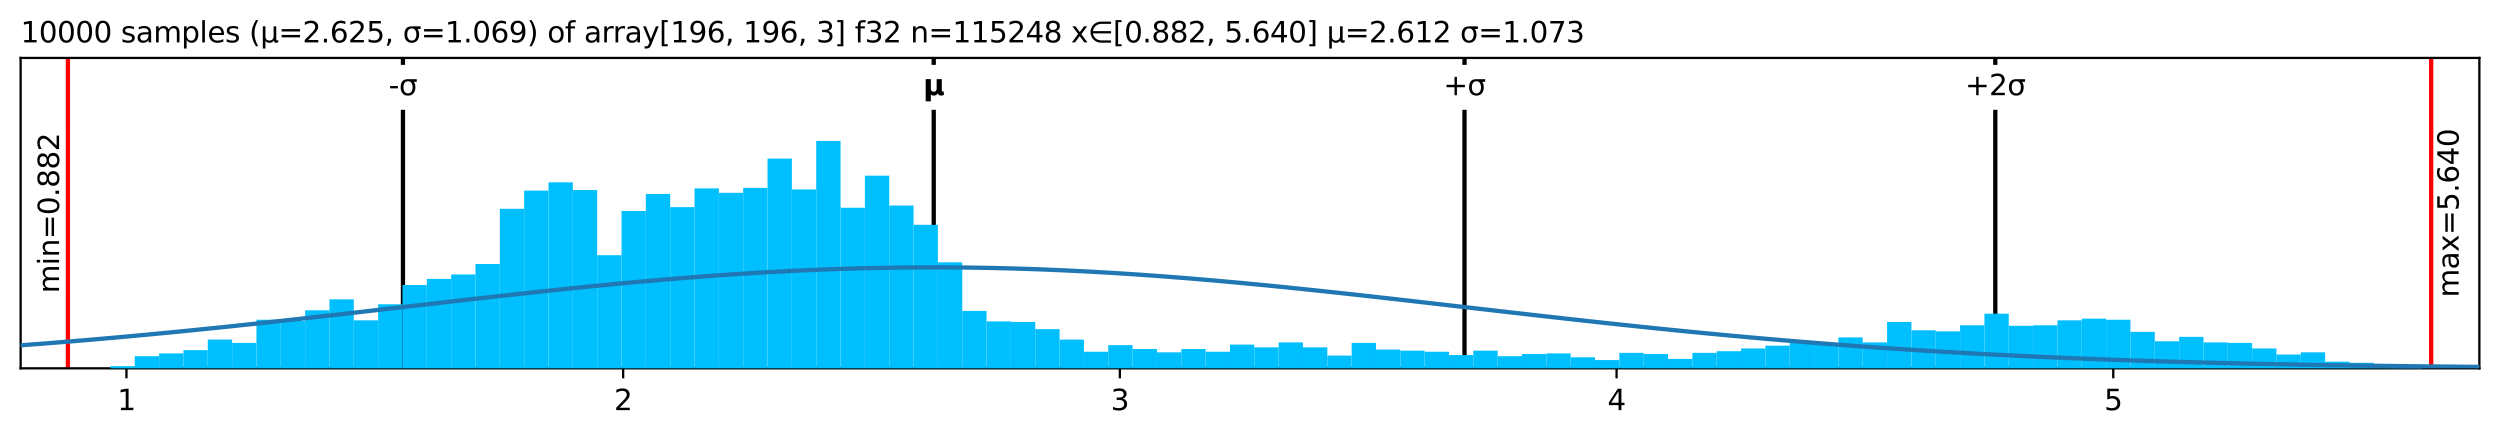 <?xml version="1.0" encoding="utf-8" standalone="no"?>
<!DOCTYPE svg PUBLIC "-//W3C//DTD SVG 1.1//EN"
  "http://www.w3.org/Graphics/SVG/1.1/DTD/svg11.dtd">
<svg xmlns:xlink="http://www.w3.org/1999/xlink" width="872.4pt" height="152.406pt" viewBox="0 0 872.4 152.406" xmlns="http://www.w3.org/2000/svg" version="1.1">
 <defs>
  <style type="text/css">*{stroke-linejoin: round; stroke-linecap: butt}</style>
 </defs>
 <g id="figure_1">
  <g id="patch_1">
   <path d="M 0 152.406 
L 872.4 152.406 
L 872.4 0 
L 0 0 
z
" style="fill: #ffffff"/>
  </g>
  <g id="axes_1">
   <g id="patch_2">
    <path d="M 7.2 128.528 
L 865.2 128.528 
L 865.2 20.214 
L 7.2 20.214 
z
" style="fill: #ffffff"/>
   </g>
   <g id="matplotlib.axis_1">
    <g id="xtick_1">
     <g id="line2d_1">
      <defs>
       <path id="m8f1de1206a" d="M 0 0 
L 0 3.5 
" style="stroke: #000000; stroke-width: 0.8"/>
      </defs>
      <g>
       <use xlink:href="#m8f1de1206a" x="44.13" y="128.528" style="stroke: #000000; stroke-width: 0.8"/>
      </g>
     </g>
     <g id="text_1">
      <!-- 1 -->
      <g transform="translate(40.949 143.127) scale(0.1 -0.1)">
       <defs>
        <path id="DejaVuSans-31" d="M 794 531 
L 1825 531 
L 1825 4091 
L 703 3866 
L 703 4441 
L 1819 4666 
L 2450 4666 
L 2450 531 
L 3481 531 
L 3481 0 
L 794 0 
L 794 531 
z
" transform="scale(0.016)"/>
       </defs>
       <use xlink:href="#DejaVuSans-31"/>
      </g>
     </g>
    </g>
    <g id="xtick_2">
     <g id="line2d_2">
      <g>
       <use xlink:href="#m8f1de1206a" x="217.459" y="128.528" style="stroke: #000000; stroke-width: 0.8"/>
      </g>
     </g>
     <g id="text_2">
      <!-- 2 -->
      <g transform="translate(214.277 143.127) scale(0.1 -0.1)">
       <defs>
        <path id="DejaVuSans-32" d="M 1228 531 
L 3431 531 
L 3431 0 
L 469 0 
L 469 531 
Q 828 903 1448 1529 
Q 2069 2156 2228 2338 
Q 2531 2678 2651 2914 
Q 2772 3150 2772 3378 
Q 2772 3750 2511 3984 
Q 2250 4219 1831 4219 
Q 1534 4219 1204 4116 
Q 875 4013 500 3803 
L 500 4441 
Q 881 4594 1212 4672 
Q 1544 4750 1819 4750 
Q 2544 4750 2975 4387 
Q 3406 4025 3406 3419 
Q 3406 3131 3298 2873 
Q 3191 2616 2906 2266 
Q 2828 2175 2409 1742 
Q 1991 1309 1228 531 
z
" transform="scale(0.016)"/>
       </defs>
       <use xlink:href="#DejaVuSans-32"/>
      </g>
     </g>
    </g>
    <g id="xtick_3">
     <g id="line2d_3">
      <g>
       <use xlink:href="#m8f1de1206a" x="390.788" y="128.528" style="stroke: #000000; stroke-width: 0.8"/>
      </g>
     </g>
     <g id="text_3">
      <!-- 3 -->
      <g transform="translate(387.606 143.127) scale(0.1 -0.1)">
       <defs>
        <path id="DejaVuSans-33" d="M 2597 2516 
Q 3050 2419 3304 2112 
Q 3559 1806 3559 1356 
Q 3559 666 3084 287 
Q 2609 -91 1734 -91 
Q 1441 -91 1130 -33 
Q 819 25 488 141 
L 488 750 
Q 750 597 1062 519 
Q 1375 441 1716 441 
Q 2309 441 2620 675 
Q 2931 909 2931 1356 
Q 2931 1769 2642 2001 
Q 2353 2234 1838 2234 
L 1294 2234 
L 1294 2753 
L 1863 2753 
Q 2328 2753 2575 2939 
Q 2822 3125 2822 3475 
Q 2822 3834 2567 4026 
Q 2313 4219 1838 4219 
Q 1578 4219 1281 4162 
Q 984 4106 628 3988 
L 628 4550 
Q 988 4650 1302 4700 
Q 1616 4750 1894 4750 
Q 2613 4750 3031 4423 
Q 3450 4097 3450 3541 
Q 3450 3153 3228 2886 
Q 3006 2619 2597 2516 
z
" transform="scale(0.016)"/>
       </defs>
       <use xlink:href="#DejaVuSans-33"/>
      </g>
     </g>
    </g>
    <g id="xtick_4">
     <g id="line2d_4">
      <g>
       <use xlink:href="#m8f1de1206a" x="564.117" y="128.528" style="stroke: #000000; stroke-width: 0.8"/>
      </g>
     </g>
     <g id="text_4">
      <!-- 4 -->
      <g transform="translate(560.935 143.127) scale(0.1 -0.1)">
       <defs>
        <path id="DejaVuSans-34" d="M 2419 4116 
L 825 1625 
L 2419 1625 
L 2419 4116 
z
M 2253 4666 
L 3047 4666 
L 3047 1625 
L 3713 1625 
L 3713 1100 
L 3047 1100 
L 3047 0 
L 2419 0 
L 2419 1100 
L 313 1100 
L 313 1709 
L 2253 4666 
z
" transform="scale(0.016)"/>
       </defs>
       <use xlink:href="#DejaVuSans-34"/>
      </g>
     </g>
    </g>
    <g id="xtick_5">
     <g id="line2d_5">
      <g>
       <use xlink:href="#m8f1de1206a" x="737.445" y="128.528" style="stroke: #000000; stroke-width: 0.8"/>
      </g>
     </g>
     <g id="text_5">
      <!-- 5 -->
      <g transform="translate(734.264 143.127) scale(0.1 -0.1)">
       <defs>
        <path id="DejaVuSans-35" d="M 691 4666 
L 3169 4666 
L 3169 4134 
L 1269 4134 
L 1269 2991 
Q 1406 3038 1543 3061 
Q 1681 3084 1819 3084 
Q 2600 3084 3056 2656 
Q 3513 2228 3513 1497 
Q 3513 744 3044 326 
Q 2575 -91 1722 -91 
Q 1428 -91 1123 -41 
Q 819 9 494 109 
L 494 744 
Q 775 591 1075 516 
Q 1375 441 1709 441 
Q 2250 441 2565 725 
Q 2881 1009 2881 1497 
Q 2881 1984 2565 2268 
Q 2250 2553 1709 2553 
Q 1456 2553 1204 2497 
Q 953 2441 691 2322 
L 691 4666 
z
" transform="scale(0.016)"/>
       </defs>
       <use xlink:href="#DejaVuSans-35"/>
      </g>
     </g>
    </g>
   </g>
   <g id="matplotlib.axis_2"/>
   <g id="line2d_6">
    <path d="M 140.611 128.528 
L 140.611 20.214 
" clip-path="url(#p8015cfb9f8)" style="fill: none; stroke: #000000; stroke-width: 1.5; stroke-linecap: square"/>
   </g>
   <g id="line2d_7">
    <path d="M 325.833 128.528 
L 325.833 20.214 
" clip-path="url(#p8015cfb9f8)" style="fill: none; stroke: #000000; stroke-width: 1.5; stroke-linecap: square"/>
   </g>
   <g id="line2d_8">
    <path d="M 511.056 128.528 
L 511.056 20.214 
" clip-path="url(#p8015cfb9f8)" style="fill: none; stroke: #000000; stroke-width: 1.5; stroke-linecap: square"/>
   </g>
   <g id="line2d_9">
    <path d="M 696.278 128.528 
L 696.278 20.214 
" clip-path="url(#p8015cfb9f8)" style="fill: none; stroke: #000000; stroke-width: 1.5; stroke-linecap: square"/>
   </g>
   <g id="line2d_10">
    <path d="M 23.694 128.528 
L 23.694 20.214 
" clip-path="url(#p8015cfb9f8)" style="fill: none; stroke: #ff0000; stroke-width: 1.5; stroke-linecap: square"/>
   </g>
   <g id="line2d_11">
    <path d="M 848.376 128.528 
L 848.376 20.214 
" clip-path="url(#p8015cfb9f8)" style="fill: none; stroke: #ff0000; stroke-width: 1.5; stroke-linecap: square"/>
   </g>
   <g id="patch_3">
    <path d="M 7.2 128.528 
L 7.2 20.214 
" style="fill: none; stroke: #000000; stroke-width: 0.8; stroke-linejoin: miter; stroke-linecap: square"/>
   </g>
   <g id="patch_4">
    <path d="M 865.2 128.528 
L 865.2 20.214 
" style="fill: none; stroke: #000000; stroke-width: 0.8; stroke-linejoin: miter; stroke-linecap: square"/>
   </g>
   <g id="patch_5">
    <path d="M 7.2 128.528 
L 865.2 128.528 
" style="fill: none; stroke: #000000; stroke-width: 0.8; stroke-linejoin: miter; stroke-linecap: square"/>
   </g>
   <g id="patch_6">
    <path d="M 7.2 20.214 
L 865.2 20.214 
" style="fill: none; stroke: #000000; stroke-width: 0.8; stroke-linejoin: miter; stroke-linecap: square"/>
   </g>
   <g id="text_6">
    <g id="patch_7">
     <path d="M 22.694 102.303 
L 22.694 46.439 
Q 22.694 46.439 22.694 46.439 
L 13.016 46.439 
Q 13.016 46.439 13.016 46.439 
L 13.016 102.303 
Q 13.016 102.303 13.016 102.303 
L 22.694 102.303 
Q 22.694 102.303 22.694 102.303 
z
" style="fill: #ffffff"/>
    </g>
    <!-- min=0.882 -->
    <g transform="translate(20.614 102.303) rotate(-90) scale(0.1 -0.1)">
     <defs>
      <path id="DejaVuSans-6d" d="M 3328 2828 
Q 3544 3216 3844 3400 
Q 4144 3584 4550 3584 
Q 5097 3584 5394 3201 
Q 5691 2819 5691 2113 
L 5691 0 
L 5113 0 
L 5113 2094 
Q 5113 2597 4934 2840 
Q 4756 3084 4391 3084 
Q 3944 3084 3684 2787 
Q 3425 2491 3425 1978 
L 3425 0 
L 2847 0 
L 2847 2094 
Q 2847 2600 2669 2842 
Q 2491 3084 2119 3084 
Q 1678 3084 1418 2786 
Q 1159 2488 1159 1978 
L 1159 0 
L 581 0 
L 581 3500 
L 1159 3500 
L 1159 2956 
Q 1356 3278 1631 3431 
Q 1906 3584 2284 3584 
Q 2666 3584 2933 3390 
Q 3200 3197 3328 2828 
z
" transform="scale(0.016)"/>
      <path id="DejaVuSans-69" d="M 603 3500 
L 1178 3500 
L 1178 0 
L 603 0 
L 603 3500 
z
M 603 4863 
L 1178 4863 
L 1178 4134 
L 603 4134 
L 603 4863 
z
" transform="scale(0.016)"/>
      <path id="DejaVuSans-6e" d="M 3513 2113 
L 3513 0 
L 2938 0 
L 2938 2094 
Q 2938 2591 2744 2837 
Q 2550 3084 2163 3084 
Q 1697 3084 1428 2787 
Q 1159 2491 1159 1978 
L 1159 0 
L 581 0 
L 581 3500 
L 1159 3500 
L 1159 2956 
Q 1366 3272 1645 3428 
Q 1925 3584 2291 3584 
Q 2894 3584 3203 3211 
Q 3513 2838 3513 2113 
z
" transform="scale(0.016)"/>
      <path id="DejaVuSans-3d" d="M 678 2906 
L 4684 2906 
L 4684 2381 
L 678 2381 
L 678 2906 
z
M 678 1631 
L 4684 1631 
L 4684 1100 
L 678 1100 
L 678 1631 
z
" transform="scale(0.016)"/>
      <path id="DejaVuSans-30" d="M 2034 4250 
Q 1547 4250 1301 3770 
Q 1056 3291 1056 2328 
Q 1056 1369 1301 889 
Q 1547 409 2034 409 
Q 2525 409 2770 889 
Q 3016 1369 3016 2328 
Q 3016 3291 2770 3770 
Q 2525 4250 2034 4250 
z
M 2034 4750 
Q 2819 4750 3233 4129 
Q 3647 3509 3647 2328 
Q 3647 1150 3233 529 
Q 2819 -91 2034 -91 
Q 1250 -91 836 529 
Q 422 1150 422 2328 
Q 422 3509 836 4129 
Q 1250 4750 2034 4750 
z
" transform="scale(0.016)"/>
      <path id="DejaVuSans-2e" d="M 684 794 
L 1344 794 
L 1344 0 
L 684 0 
L 684 794 
z
" transform="scale(0.016)"/>
      <path id="DejaVuSans-38" d="M 2034 2216 
Q 1584 2216 1326 1975 
Q 1069 1734 1069 1313 
Q 1069 891 1326 650 
Q 1584 409 2034 409 
Q 2484 409 2743 651 
Q 3003 894 3003 1313 
Q 3003 1734 2745 1975 
Q 2488 2216 2034 2216 
z
M 1403 2484 
Q 997 2584 770 2862 
Q 544 3141 544 3541 
Q 544 4100 942 4425 
Q 1341 4750 2034 4750 
Q 2731 4750 3128 4425 
Q 3525 4100 3525 3541 
Q 3525 3141 3298 2862 
Q 3072 2584 2669 2484 
Q 3125 2378 3379 2068 
Q 3634 1759 3634 1313 
Q 3634 634 3220 271 
Q 2806 -91 2034 -91 
Q 1263 -91 848 271 
Q 434 634 434 1313 
Q 434 1759 690 2068 
Q 947 2378 1403 2484 
z
M 1172 3481 
Q 1172 3119 1398 2916 
Q 1625 2713 2034 2713 
Q 2441 2713 2670 2916 
Q 2900 3119 2900 3481 
Q 2900 3844 2670 4047 
Q 2441 4250 2034 4250 
Q 1625 4250 1398 4047 
Q 1172 3844 1172 3481 
z
" transform="scale(0.016)"/>
     </defs>
     <use xlink:href="#DejaVuSans-6d"/>
     <use xlink:href="#DejaVuSans-69" transform="translate(97.412 0)"/>
     <use xlink:href="#DejaVuSans-6e" transform="translate(125.195 0)"/>
     <use xlink:href="#DejaVuSans-3d" transform="translate(188.574 0)"/>
     <use xlink:href="#DejaVuSans-30" transform="translate(272.363 0)"/>
     <use xlink:href="#DejaVuSans-2e" transform="translate(335.986 0)"/>
     <use xlink:href="#DejaVuSans-38" transform="translate(367.773 0)"/>
     <use xlink:href="#DejaVuSans-38" transform="translate(431.396 0)"/>
     <use xlink:href="#DejaVuSans-32" transform="translate(495.02 0)"/>
    </g>
   </g>
   <g id="text_7">
    <g id="patch_8">
     <path d="M 860.054 103.769 
L 860.054 44.973 
Q 860.054 44.973 860.054 44.973 
L 850.376 44.973 
Q 850.376 44.973 850.376 44.973 
L 850.376 103.769 
Q 850.376 103.769 850.376 103.769 
L 860.054 103.769 
Q 860.054 103.769 860.054 103.769 
z
" style="fill: #ffffff"/>
    </g>
    <!-- max=5.640 -->
    <g transform="translate(857.974 103.769) rotate(-90) scale(0.1 -0.1)">
     <defs>
      <path id="DejaVuSans-61" d="M 2194 1759 
Q 1497 1759 1228 1600 
Q 959 1441 959 1056 
Q 959 750 1161 570 
Q 1363 391 1709 391 
Q 2188 391 2477 730 
Q 2766 1069 2766 1631 
L 2766 1759 
L 2194 1759 
z
M 3341 1997 
L 3341 0 
L 2766 0 
L 2766 531 
Q 2569 213 2275 61 
Q 1981 -91 1556 -91 
Q 1019 -91 701 211 
Q 384 513 384 1019 
Q 384 1609 779 1909 
Q 1175 2209 1959 2209 
L 2766 2209 
L 2766 2266 
Q 2766 2663 2505 2880 
Q 2244 3097 1772 3097 
Q 1472 3097 1187 3025 
Q 903 2953 641 2809 
L 641 3341 
Q 956 3463 1253 3523 
Q 1550 3584 1831 3584 
Q 2591 3584 2966 3190 
Q 3341 2797 3341 1997 
z
" transform="scale(0.016)"/>
      <path id="DejaVuSans-78" d="M 3513 3500 
L 2247 1797 
L 3578 0 
L 2900 0 
L 1881 1375 
L 863 0 
L 184 0 
L 1544 1831 
L 300 3500 
L 978 3500 
L 1906 2253 
L 2834 3500 
L 3513 3500 
z
" transform="scale(0.016)"/>
      <path id="DejaVuSans-36" d="M 2113 2584 
Q 1688 2584 1439 2293 
Q 1191 2003 1191 1497 
Q 1191 994 1439 701 
Q 1688 409 2113 409 
Q 2538 409 2786 701 
Q 3034 994 3034 1497 
Q 3034 2003 2786 2293 
Q 2538 2584 2113 2584 
z
M 3366 4563 
L 3366 3988 
Q 3128 4100 2886 4159 
Q 2644 4219 2406 4219 
Q 1781 4219 1451 3797 
Q 1122 3375 1075 2522 
Q 1259 2794 1537 2939 
Q 1816 3084 2150 3084 
Q 2853 3084 3261 2657 
Q 3669 2231 3669 1497 
Q 3669 778 3244 343 
Q 2819 -91 2113 -91 
Q 1303 -91 875 529 
Q 447 1150 447 2328 
Q 447 3434 972 4092 
Q 1497 4750 2381 4750 
Q 2619 4750 2861 4703 
Q 3103 4656 3366 4563 
z
" transform="scale(0.016)"/>
     </defs>
     <use xlink:href="#DejaVuSans-6d"/>
     <use xlink:href="#DejaVuSans-61" transform="translate(97.412 0)"/>
     <use xlink:href="#DejaVuSans-78" transform="translate(158.691 0)"/>
     <use xlink:href="#DejaVuSans-3d" transform="translate(217.871 0)"/>
     <use xlink:href="#DejaVuSans-35" transform="translate(301.66 0)"/>
     <use xlink:href="#DejaVuSans-2e" transform="translate(365.283 0)"/>
     <use xlink:href="#DejaVuSans-36" transform="translate(397.07 0)"/>
     <use xlink:href="#DejaVuSans-34" transform="translate(460.693 0)"/>
     <use xlink:href="#DejaVuSans-30" transform="translate(524.316 0)"/>
    </g>
   </g>
   <g id="text_8">
    <!-- 10000 samples (μ=2.625, σ=1.069) of array[196, 196, 3] f32 n=115248 x∈[0.882, 5.640] μ=2.612 σ=1.073 -->
    <g transform="translate(7.2 14.798) scale(0.1 -0.1)">
     <defs>
      <path id="DejaVuSans-20" transform="scale(0.016)"/>
      <path id="DejaVuSans-73" d="M 2834 3397 
L 2834 2853 
Q 2591 2978 2328 3040 
Q 2066 3103 1784 3103 
Q 1356 3103 1142 2972 
Q 928 2841 928 2578 
Q 928 2378 1081 2264 
Q 1234 2150 1697 2047 
L 1894 2003 
Q 2506 1872 2764 1633 
Q 3022 1394 3022 966 
Q 3022 478 2636 193 
Q 2250 -91 1575 -91 
Q 1294 -91 989 -36 
Q 684 19 347 128 
L 347 722 
Q 666 556 975 473 
Q 1284 391 1588 391 
Q 1994 391 2212 530 
Q 2431 669 2431 922 
Q 2431 1156 2273 1281 
Q 2116 1406 1581 1522 
L 1381 1569 
Q 847 1681 609 1914 
Q 372 2147 372 2553 
Q 372 3047 722 3315 
Q 1072 3584 1716 3584 
Q 2034 3584 2315 3537 
Q 2597 3491 2834 3397 
z
" transform="scale(0.016)"/>
      <path id="DejaVuSans-70" d="M 1159 525 
L 1159 -1331 
L 581 -1331 
L 581 3500 
L 1159 3500 
L 1159 2969 
Q 1341 3281 1617 3432 
Q 1894 3584 2278 3584 
Q 2916 3584 3314 3078 
Q 3713 2572 3713 1747 
Q 3713 922 3314 415 
Q 2916 -91 2278 -91 
Q 1894 -91 1617 61 
Q 1341 213 1159 525 
z
M 3116 1747 
Q 3116 2381 2855 2742 
Q 2594 3103 2138 3103 
Q 1681 3103 1420 2742 
Q 1159 2381 1159 1747 
Q 1159 1113 1420 752 
Q 1681 391 2138 391 
Q 2594 391 2855 752 
Q 3116 1113 3116 1747 
z
" transform="scale(0.016)"/>
      <path id="DejaVuSans-6c" d="M 603 4863 
L 1178 4863 
L 1178 0 
L 603 0 
L 603 4863 
z
" transform="scale(0.016)"/>
      <path id="DejaVuSans-65" d="M 3597 1894 
L 3597 1613 
L 953 1613 
Q 991 1019 1311 708 
Q 1631 397 2203 397 
Q 2534 397 2845 478 
Q 3156 559 3463 722 
L 3463 178 
Q 3153 47 2828 -22 
Q 2503 -91 2169 -91 
Q 1331 -91 842 396 
Q 353 884 353 1716 
Q 353 2575 817 3079 
Q 1281 3584 2069 3584 
Q 2775 3584 3186 3129 
Q 3597 2675 3597 1894 
z
M 3022 2063 
Q 3016 2534 2758 2815 
Q 2500 3097 2075 3097 
Q 1594 3097 1305 2825 
Q 1016 2553 972 2059 
L 3022 2063 
z
" transform="scale(0.016)"/>
      <path id="DejaVuSans-28" d="M 1984 4856 
Q 1566 4138 1362 3434 
Q 1159 2731 1159 2009 
Q 1159 1288 1364 580 
Q 1569 -128 1984 -844 
L 1484 -844 
Q 1016 -109 783 600 
Q 550 1309 550 2009 
Q 550 2706 781 3412 
Q 1013 4119 1484 4856 
L 1984 4856 
z
" transform="scale(0.016)"/>
      <path id="DejaVuSans-3bc" d="M 544 -1331 
L 544 3500 
L 1119 3500 
L 1119 1325 
Q 1119 872 1334 640 
Q 1550 409 1972 409 
Q 2434 409 2667 671 
Q 2900 934 2900 1459 
L 2900 3500 
L 3475 3500 
L 3475 806 
Q 3475 619 3529 530 
Q 3584 441 3700 441 
Q 3728 441 3778 458 
Q 3828 475 3916 513 
L 3916 50 
Q 3788 -22 3673 -56 
Q 3559 -91 3450 -91 
Q 3234 -91 3106 31 
Q 2978 153 2931 403 
Q 2775 156 2548 32 
Q 2322 -91 2016 -91 
Q 1697 -91 1473 31 
Q 1250 153 1119 397 
L 1119 -1331 
L 544 -1331 
z
" transform="scale(0.016)"/>
      <path id="DejaVuSans-2c" d="M 750 794 
L 1409 794 
L 1409 256 
L 897 -744 
L 494 -744 
L 750 256 
L 750 794 
z
" transform="scale(0.016)"/>
      <path id="DejaVuSans-3c3" d="M 1959 3044 
Q 1484 3044 1228 2700 
Q 959 2341 959 1747 
Q 959 1119 1226 758 
Q 1494 397 1959 397 
Q 2419 397 2687 759 
Q 2956 1122 2956 1747 
Q 2956 2319 2688 2700 
Q 2441 3044 1959 3044 
z
M 1959 3500 
L 3869 3500 
L 3869 2925 
L 3225 2925 
Q 3566 2438 3566 1747 
Q 3566 888 3138 400 
Q 2709 -91 1959 -91 
Q 1206 -91 781 400 
Q 353 888 353 1747 
Q 353 2613 781 3097 
Q 1134 3500 1959 3500 
z
" transform="scale(0.016)"/>
      <path id="DejaVuSans-39" d="M 703 97 
L 703 672 
Q 941 559 1184 500 
Q 1428 441 1663 441 
Q 2288 441 2617 861 
Q 2947 1281 2994 2138 
Q 2813 1869 2534 1725 
Q 2256 1581 1919 1581 
Q 1219 1581 811 2004 
Q 403 2428 403 3163 
Q 403 3881 828 4315 
Q 1253 4750 1959 4750 
Q 2769 4750 3195 4129 
Q 3622 3509 3622 2328 
Q 3622 1225 3098 567 
Q 2575 -91 1691 -91 
Q 1453 -91 1209 -44 
Q 966 3 703 97 
z
M 1959 2075 
Q 2384 2075 2632 2365 
Q 2881 2656 2881 3163 
Q 2881 3666 2632 3958 
Q 2384 4250 1959 4250 
Q 1534 4250 1286 3958 
Q 1038 3666 1038 3163 
Q 1038 2656 1286 2365 
Q 1534 2075 1959 2075 
z
" transform="scale(0.016)"/>
      <path id="DejaVuSans-29" d="M 513 4856 
L 1013 4856 
Q 1481 4119 1714 3412 
Q 1947 2706 1947 2009 
Q 1947 1309 1714 600 
Q 1481 -109 1013 -844 
L 513 -844 
Q 928 -128 1133 580 
Q 1338 1288 1338 2009 
Q 1338 2731 1133 3434 
Q 928 4138 513 4856 
z
" transform="scale(0.016)"/>
      <path id="DejaVuSans-6f" d="M 1959 3097 
Q 1497 3097 1228 2736 
Q 959 2375 959 1747 
Q 959 1119 1226 758 
Q 1494 397 1959 397 
Q 2419 397 2687 759 
Q 2956 1122 2956 1747 
Q 2956 2369 2687 2733 
Q 2419 3097 1959 3097 
z
M 1959 3584 
Q 2709 3584 3137 3096 
Q 3566 2609 3566 1747 
Q 3566 888 3137 398 
Q 2709 -91 1959 -91 
Q 1206 -91 779 398 
Q 353 888 353 1747 
Q 353 2609 779 3096 
Q 1206 3584 1959 3584 
z
" transform="scale(0.016)"/>
      <path id="DejaVuSans-66" d="M 2375 4863 
L 2375 4384 
L 1825 4384 
Q 1516 4384 1395 4259 
Q 1275 4134 1275 3809 
L 1275 3500 
L 2222 3500 
L 2222 3053 
L 1275 3053 
L 1275 0 
L 697 0 
L 697 3053 
L 147 3053 
L 147 3500 
L 697 3500 
L 697 3744 
Q 697 4328 969 4595 
Q 1241 4863 1831 4863 
L 2375 4863 
z
" transform="scale(0.016)"/>
      <path id="DejaVuSans-72" d="M 2631 2963 
Q 2534 3019 2420 3045 
Q 2306 3072 2169 3072 
Q 1681 3072 1420 2755 
Q 1159 2438 1159 1844 
L 1159 0 
L 581 0 
L 581 3500 
L 1159 3500 
L 1159 2956 
Q 1341 3275 1631 3429 
Q 1922 3584 2338 3584 
Q 2397 3584 2469 3576 
Q 2541 3569 2628 3553 
L 2631 2963 
z
" transform="scale(0.016)"/>
      <path id="DejaVuSans-79" d="M 2059 -325 
Q 1816 -950 1584 -1140 
Q 1353 -1331 966 -1331 
L 506 -1331 
L 506 -850 
L 844 -850 
Q 1081 -850 1212 -737 
Q 1344 -625 1503 -206 
L 1606 56 
L 191 3500 
L 800 3500 
L 1894 763 
L 2988 3500 
L 3597 3500 
L 2059 -325 
z
" transform="scale(0.016)"/>
      <path id="DejaVuSans-5b" d="M 550 4863 
L 1875 4863 
L 1875 4416 
L 1125 4416 
L 1125 -397 
L 1875 -397 
L 1875 -844 
L 550 -844 
L 550 4863 
z
" transform="scale(0.016)"/>
      <path id="DejaVuSans-5d" d="M 1947 4863 
L 1947 -844 
L 622 -844 
L 622 -397 
L 1369 -397 
L 1369 4416 
L 622 4416 
L 622 4863 
L 1947 4863 
z
" transform="scale(0.016)"/>
      <path id="DejaVuSans-2208" d="M 1072 1959 
Q 1094 1728 1291 1353 
Q 1522 919 1959 675 
Q 2388 438 2850 434 
L 5028 434 
L 5028 -63 
L 2850 -63 
Q 2250 -63 1695 246 
Q 1141 556 844 1106 
Q 547 1656 547 2241 
Q 547 2819 844 3369 
Q 1141 3919 1695 4231 
Q 2250 4544 2850 4544 
L 5028 4544 
L 5028 4047 
L 2850 4047 
Q 2388 4044 1959 3803 
Q 1525 3556 1291 3125 
Q 1091 2750 1063 2459 
L 5028 2459 
L 5028 1959 
L 1072 1959 
z
" transform="scale(0.016)"/>
      <path id="DejaVuSans-37" d="M 525 4666 
L 3525 4666 
L 3525 4397 
L 1831 0 
L 1172 0 
L 2766 4134 
L 525 4134 
L 525 4666 
z
" transform="scale(0.016)"/>
     </defs>
     <use xlink:href="#DejaVuSans-31"/>
     <use xlink:href="#DejaVuSans-30" transform="translate(63.623 0)"/>
     <use xlink:href="#DejaVuSans-30" transform="translate(127.246 0)"/>
     <use xlink:href="#DejaVuSans-30" transform="translate(190.869 0)"/>
     <use xlink:href="#DejaVuSans-30" transform="translate(254.492 0)"/>
     <use xlink:href="#DejaVuSans-20" transform="translate(318.115 0)"/>
     <use xlink:href="#DejaVuSans-73" transform="translate(349.902 0)"/>
     <use xlink:href="#DejaVuSans-61" transform="translate(402.002 0)"/>
     <use xlink:href="#DejaVuSans-6d" transform="translate(463.281 0)"/>
     <use xlink:href="#DejaVuSans-70" transform="translate(560.693 0)"/>
     <use xlink:href="#DejaVuSans-6c" transform="translate(624.17 0)"/>
     <use xlink:href="#DejaVuSans-65" transform="translate(651.953 0)"/>
     <use xlink:href="#DejaVuSans-73" transform="translate(713.477 0)"/>
     <use xlink:href="#DejaVuSans-20" transform="translate(765.576 0)"/>
     <use xlink:href="#DejaVuSans-28" transform="translate(797.363 0)"/>
     <use xlink:href="#DejaVuSans-3bc" transform="translate(836.377 0)"/>
     <use xlink:href="#DejaVuSans-3d" transform="translate(900 0)"/>
     <use xlink:href="#DejaVuSans-32" transform="translate(983.789 0)"/>
     <use xlink:href="#DejaVuSans-2e" transform="translate(1047.412 0)"/>
     <use xlink:href="#DejaVuSans-36" transform="translate(1079.199 0)"/>
     <use xlink:href="#DejaVuSans-32" transform="translate(1142.822 0)"/>
     <use xlink:href="#DejaVuSans-35" transform="translate(1206.445 0)"/>
     <use xlink:href="#DejaVuSans-2c" transform="translate(1270.068 0)"/>
     <use xlink:href="#DejaVuSans-20" transform="translate(1301.855 0)"/>
     <use xlink:href="#DejaVuSans-3c3" transform="translate(1333.643 0)"/>
     <use xlink:href="#DejaVuSans-3d" transform="translate(1397.021 0)"/>
     <use xlink:href="#DejaVuSans-31" transform="translate(1480.811 0)"/>
     <use xlink:href="#DejaVuSans-2e" transform="translate(1544.434 0)"/>
     <use xlink:href="#DejaVuSans-30" transform="translate(1576.221 0)"/>
     <use xlink:href="#DejaVuSans-36" transform="translate(1639.844 0)"/>
     <use xlink:href="#DejaVuSans-39" transform="translate(1703.467 0)"/>
     <use xlink:href="#DejaVuSans-29" transform="translate(1767.09 0)"/>
     <use xlink:href="#DejaVuSans-20" transform="translate(1806.104 0)"/>
     <use xlink:href="#DejaVuSans-6f" transform="translate(1837.891 0)"/>
     <use xlink:href="#DejaVuSans-66" transform="translate(1899.072 0)"/>
     <use xlink:href="#DejaVuSans-20" transform="translate(1934.277 0)"/>
     <use xlink:href="#DejaVuSans-61" transform="translate(1966.064 0)"/>
     <use xlink:href="#DejaVuSans-72" transform="translate(2027.344 0)"/>
     <use xlink:href="#DejaVuSans-72" transform="translate(2066.707 0)"/>
     <use xlink:href="#DejaVuSans-61" transform="translate(2107.82 0)"/>
     <use xlink:href="#DejaVuSans-79" transform="translate(2169.1 0)"/>
     <use xlink:href="#DejaVuSans-5b" transform="translate(2228.279 0)"/>
     <use xlink:href="#DejaVuSans-31" transform="translate(2267.293 0)"/>
     <use xlink:href="#DejaVuSans-39" transform="translate(2330.916 0)"/>
     <use xlink:href="#DejaVuSans-36" transform="translate(2394.539 0)"/>
     <use xlink:href="#DejaVuSans-2c" transform="translate(2458.162 0)"/>
     <use xlink:href="#DejaVuSans-20" transform="translate(2489.949 0)"/>
     <use xlink:href="#DejaVuSans-31" transform="translate(2521.736 0)"/>
     <use xlink:href="#DejaVuSans-39" transform="translate(2585.359 0)"/>
     <use xlink:href="#DejaVuSans-36" transform="translate(2648.982 0)"/>
     <use xlink:href="#DejaVuSans-2c" transform="translate(2712.605 0)"/>
     <use xlink:href="#DejaVuSans-20" transform="translate(2744.393 0)"/>
     <use xlink:href="#DejaVuSans-33" transform="translate(2776.18 0)"/>
     <use xlink:href="#DejaVuSans-5d" transform="translate(2839.803 0)"/>
     <use xlink:href="#DejaVuSans-20" transform="translate(2878.816 0)"/>
     <use xlink:href="#DejaVuSans-66" transform="translate(2910.604 0)"/>
     <use xlink:href="#DejaVuSans-33" transform="translate(2945.809 0)"/>
     <use xlink:href="#DejaVuSans-32" transform="translate(3009.432 0)"/>
     <use xlink:href="#DejaVuSans-20" transform="translate(3073.055 0)"/>
     <use xlink:href="#DejaVuSans-6e" transform="translate(3104.842 0)"/>
     <use xlink:href="#DejaVuSans-3d" transform="translate(3168.221 0)"/>
     <use xlink:href="#DejaVuSans-31" transform="translate(3252.01 0)"/>
     <use xlink:href="#DejaVuSans-31" transform="translate(3315.633 0)"/>
     <use xlink:href="#DejaVuSans-35" transform="translate(3379.256 0)"/>
     <use xlink:href="#DejaVuSans-32" transform="translate(3442.879 0)"/>
     <use xlink:href="#DejaVuSans-34" transform="translate(3506.502 0)"/>
     <use xlink:href="#DejaVuSans-38" transform="translate(3570.125 0)"/>
     <use xlink:href="#DejaVuSans-20" transform="translate(3633.748 0)"/>
     <use xlink:href="#DejaVuSans-78" transform="translate(3665.535 0)"/>
     <use xlink:href="#DejaVuSans-2208" transform="translate(3724.715 0)"/>
     <use xlink:href="#DejaVuSans-5b" transform="translate(3811.824 0)"/>
     <use xlink:href="#DejaVuSans-30" transform="translate(3850.838 0)"/>
     <use xlink:href="#DejaVuSans-2e" transform="translate(3914.461 0)"/>
     <use xlink:href="#DejaVuSans-38" transform="translate(3946.248 0)"/>
     <use xlink:href="#DejaVuSans-38" transform="translate(4009.871 0)"/>
     <use xlink:href="#DejaVuSans-32" transform="translate(4073.494 0)"/>
     <use xlink:href="#DejaVuSans-2c" transform="translate(4137.117 0)"/>
     <use xlink:href="#DejaVuSans-20" transform="translate(4168.904 0)"/>
     <use xlink:href="#DejaVuSans-35" transform="translate(4200.691 0)"/>
     <use xlink:href="#DejaVuSans-2e" transform="translate(4264.314 0)"/>
     <use xlink:href="#DejaVuSans-36" transform="translate(4296.102 0)"/>
     <use xlink:href="#DejaVuSans-34" transform="translate(4359.725 0)"/>
     <use xlink:href="#DejaVuSans-30" transform="translate(4423.348 0)"/>
     <use xlink:href="#DejaVuSans-5d" transform="translate(4486.971 0)"/>
     <use xlink:href="#DejaVuSans-20" transform="translate(4525.984 0)"/>
     <use xlink:href="#DejaVuSans-3bc" transform="translate(4557.771 0)"/>
     <use xlink:href="#DejaVuSans-3d" transform="translate(4621.395 0)"/>
     <use xlink:href="#DejaVuSans-32" transform="translate(4705.184 0)"/>
     <use xlink:href="#DejaVuSans-2e" transform="translate(4768.807 0)"/>
     <use xlink:href="#DejaVuSans-36" transform="translate(4800.594 0)"/>
     <use xlink:href="#DejaVuSans-31" transform="translate(4864.217 0)"/>
     <use xlink:href="#DejaVuSans-32" transform="translate(4927.84 0)"/>
     <use xlink:href="#DejaVuSans-20" transform="translate(4991.463 0)"/>
     <use xlink:href="#DejaVuSans-3c3" transform="translate(5023.25 0)"/>
     <use xlink:href="#DejaVuSans-3d" transform="translate(5086.629 0)"/>
     <use xlink:href="#DejaVuSans-31" transform="translate(5170.418 0)"/>
     <use xlink:href="#DejaVuSans-2e" transform="translate(5234.041 0)"/>
     <use xlink:href="#DejaVuSans-30" transform="translate(5265.828 0)"/>
     <use xlink:href="#DejaVuSans-37" transform="translate(5329.451 0)"/>
     <use xlink:href="#DejaVuSans-33" transform="translate(5393.074 0)"/>
    </g>
   </g>
   <g id="patch_9">
    <path d="M 38.535 128.528 
L 47.028 128.528 
L 47.028 127.758 
L 38.535 127.758 
z
" clip-path="url(#p8015cfb9f8)" style="fill: #00bfff"/>
   </g>
   <g id="patch_10">
    <path d="M 47.028 128.528 
L 55.52 128.528 
L 55.52 124.291 
L 47.028 124.291 
z
" clip-path="url(#p8015cfb9f8)" style="fill: #00bfff"/>
   </g>
   <g id="patch_11">
    <path d="M 55.52 128.528 
L 64.013 128.528 
L 64.013 123.328 
L 55.52 123.328 
z
" clip-path="url(#p8015cfb9f8)" style="fill: #00bfff"/>
   </g>
   <g id="patch_12">
    <path d="M 64.013 128.528 
L 72.506 128.528 
L 72.506 122.172 
L 64.013 122.172 
z
" clip-path="url(#p8015cfb9f8)" style="fill: #00bfff"/>
   </g>
   <g id="patch_13">
    <path d="M 72.506 128.528 
L 80.999 128.528 
L 80.999 118.513 
L 72.506 118.513 
z
" clip-path="url(#p8015cfb9f8)" style="fill: #00bfff"/>
   </g>
   <g id="patch_14">
    <path d="M 80.999 128.528 
L 89.492 128.528 
L 89.492 119.669 
L 80.999 119.669 
z
" clip-path="url(#p8015cfb9f8)" style="fill: #00bfff"/>
   </g>
   <g id="patch_15">
    <path d="M 89.492 128.528 
L 97.985 128.528 
L 97.985 111.579 
L 89.492 111.579 
z
" clip-path="url(#p8015cfb9f8)" style="fill: #00bfff"/>
   </g>
   <g id="patch_16">
    <path d="M 97.985 128.528 
L 106.477 128.528 
L 106.477 111.965 
L 97.985 111.965 
z
" clip-path="url(#p8015cfb9f8)" style="fill: #00bfff"/>
   </g>
   <g id="patch_17">
    <path d="M 106.477 128.528 
L 114.97 128.528 
L 114.97 108.305 
L 106.477 108.305 
z
" clip-path="url(#p8015cfb9f8)" style="fill: #00bfff"/>
   </g>
   <g id="patch_18">
    <path d="M 114.97 128.528 
L 123.463 128.528 
L 123.463 104.453 
L 114.97 104.453 
z
" clip-path="url(#p8015cfb9f8)" style="fill: #00bfff"/>
   </g>
   <g id="patch_19">
    <path d="M 123.463 128.528 
L 131.956 128.528 
L 131.956 111.772 
L 123.463 111.772 
z
" clip-path="url(#p8015cfb9f8)" style="fill: #00bfff"/>
   </g>
   <g id="patch_20">
    <path d="M 131.956 128.528 
L 140.449 128.528 
L 140.449 106.187 
L 131.956 106.187 
z
" clip-path="url(#p8015cfb9f8)" style="fill: #00bfff"/>
   </g>
   <g id="patch_21">
    <path d="M 140.449 128.528 
L 148.942 128.528 
L 148.942 99.446 
L 140.449 99.446 
z
" clip-path="url(#p8015cfb9f8)" style="fill: #00bfff"/>
   </g>
   <g id="patch_22">
    <path d="M 148.942 128.528 
L 157.435 128.528 
L 157.435 97.327 
L 148.942 97.327 
z
" clip-path="url(#p8015cfb9f8)" style="fill: #00bfff"/>
   </g>
   <g id="patch_23">
    <path d="M 157.435 128.528 
L 165.927 128.528 
L 165.927 95.786 
L 157.435 95.786 
z
" clip-path="url(#p8015cfb9f8)" style="fill: #00bfff"/>
   </g>
   <g id="patch_24">
    <path d="M 165.927 128.528 
L 174.42 128.528 
L 174.42 92.127 
L 165.927 92.127 
z
" clip-path="url(#p8015cfb9f8)" style="fill: #00bfff"/>
   </g>
   <g id="patch_25">
    <path d="M 174.42 128.528 
L 182.913 128.528 
L 182.913 72.867 
L 174.42 72.867 
z
" clip-path="url(#p8015cfb9f8)" style="fill: #00bfff"/>
   </g>
   <g id="patch_26">
    <path d="M 182.913 128.528 
L 191.406 128.528 
L 191.406 66.511 
L 182.913 66.511 
z
" clip-path="url(#p8015cfb9f8)" style="fill: #00bfff"/>
   </g>
   <g id="patch_27">
    <path d="M 191.406 128.528 
L 199.899 128.528 
L 199.899 63.622 
L 191.406 63.622 
z
" clip-path="url(#p8015cfb9f8)" style="fill: #00bfff"/>
   </g>
   <g id="patch_28">
    <path d="M 199.899 128.528 
L 208.392 128.528 
L 208.392 66.319 
L 199.899 66.319 
z
" clip-path="url(#p8015cfb9f8)" style="fill: #00bfff"/>
   </g>
   <g id="patch_29">
    <path d="M 208.392 128.528 
L 216.884 128.528 
L 216.884 89.045 
L 208.392 89.045 
z
" clip-path="url(#p8015cfb9f8)" style="fill: #00bfff"/>
   </g>
   <g id="patch_30">
    <path d="M 216.884 128.528 
L 225.377 128.528 
L 225.377 73.637 
L 216.884 73.637 
z
" clip-path="url(#p8015cfb9f8)" style="fill: #00bfff"/>
   </g>
   <g id="patch_31">
    <path d="M 225.377 128.528 
L 233.87 128.528 
L 233.87 67.667 
L 225.377 67.667 
z
" clip-path="url(#p8015cfb9f8)" style="fill: #00bfff"/>
   </g>
   <g id="patch_32">
    <path d="M 233.87 128.528 
L 242.363 128.528 
L 242.363 72.289 
L 233.87 72.289 
z
" clip-path="url(#p8015cfb9f8)" style="fill: #00bfff"/>
   </g>
   <g id="patch_33">
    <path d="M 242.363 128.528 
L 250.856 128.528 
L 250.856 65.741 
L 242.363 65.741 
z
" clip-path="url(#p8015cfb9f8)" style="fill: #00bfff"/>
   </g>
   <g id="patch_34">
    <path d="M 250.856 128.528 
L 259.349 128.528 
L 259.349 67.282 
L 250.856 67.282 
z
" clip-path="url(#p8015cfb9f8)" style="fill: #00bfff"/>
   </g>
   <g id="patch_35">
    <path d="M 259.349 128.528 
L 267.842 128.528 
L 267.842 65.548 
L 259.349 65.548 
z
" clip-path="url(#p8015cfb9f8)" style="fill: #00bfff"/>
   </g>
   <g id="patch_36">
    <path d="M 267.842 128.528 
L 276.334 128.528 
L 276.334 55.34 
L 267.842 55.34 
z
" clip-path="url(#p8015cfb9f8)" style="fill: #00bfff"/>
   </g>
   <g id="patch_37">
    <path d="M 276.334 128.528 
L 284.827 128.528 
L 284.827 66.126 
L 276.334 66.126 
z
" clip-path="url(#p8015cfb9f8)" style="fill: #00bfff"/>
   </g>
   <g id="patch_38">
    <path d="M 284.827 128.528 
L 293.32 128.528 
L 293.32 49.177 
L 284.827 49.177 
z
" clip-path="url(#p8015cfb9f8)" style="fill: #00bfff"/>
   </g>
   <g id="patch_39">
    <path d="M 293.32 128.528 
L 301.813 128.528 
L 301.813 72.482 
L 293.32 72.482 
z
" clip-path="url(#p8015cfb9f8)" style="fill: #00bfff"/>
   </g>
   <g id="patch_40">
    <path d="M 301.813 128.528 
L 310.306 128.528 
L 310.306 61.311 
L 301.813 61.311 
z
" clip-path="url(#p8015cfb9f8)" style="fill: #00bfff"/>
   </g>
   <g id="patch_41">
    <path d="M 310.306 128.528 
L 318.799 128.528 
L 318.799 71.712 
L 310.306 71.712 
z
" clip-path="url(#p8015cfb9f8)" style="fill: #00bfff"/>
   </g>
   <g id="patch_42">
    <path d="M 318.799 128.528 
L 327.291 128.528 
L 327.291 78.452 
L 318.799 78.452 
z
" clip-path="url(#p8015cfb9f8)" style="fill: #00bfff"/>
   </g>
   <g id="patch_43">
    <path d="M 327.291 128.528 
L 335.784 128.528 
L 335.784 91.549 
L 327.291 91.549 
z
" clip-path="url(#p8015cfb9f8)" style="fill: #00bfff"/>
   </g>
   <g id="patch_44">
    <path d="M 335.784 128.528 
L 344.277 128.528 
L 344.277 108.498 
L 335.784 108.498 
z
" clip-path="url(#p8015cfb9f8)" style="fill: #00bfff"/>
   </g>
   <g id="patch_45">
    <path d="M 344.277 128.528 
L 352.77 128.528 
L 352.77 112.157 
L 344.277 112.157 
z
" clip-path="url(#p8015cfb9f8)" style="fill: #00bfff"/>
   </g>
   <g id="patch_46">
    <path d="M 352.77 128.528 
L 361.263 128.528 
L 361.263 112.35 
L 352.77 112.35 
z
" clip-path="url(#p8015cfb9f8)" style="fill: #00bfff"/>
   </g>
   <g id="patch_47">
    <path d="M 361.263 128.528 
L 369.756 128.528 
L 369.756 114.854 
L 361.263 114.854 
z
" clip-path="url(#p8015cfb9f8)" style="fill: #00bfff"/>
   </g>
   <g id="patch_48">
    <path d="M 369.756 128.528 
L 378.249 128.528 
L 378.249 118.513 
L 369.756 118.513 
z
" clip-path="url(#p8015cfb9f8)" style="fill: #00bfff"/>
   </g>
   <g id="patch_49">
    <path d="M 378.249 128.528 
L 386.741 128.528 
L 386.741 122.75 
L 378.249 122.75 
z
" clip-path="url(#p8015cfb9f8)" style="fill: #00bfff"/>
   </g>
   <g id="patch_50">
    <path d="M 386.741 128.528 
L 395.234 128.528 
L 395.234 120.439 
L 386.741 120.439 
z
" clip-path="url(#p8015cfb9f8)" style="fill: #00bfff"/>
   </g>
   <g id="patch_51">
    <path d="M 395.234 128.528 
L 403.727 128.528 
L 403.727 121.787 
L 395.234 121.787 
z
" clip-path="url(#p8015cfb9f8)" style="fill: #00bfff"/>
   </g>
   <g id="patch_52">
    <path d="M 403.727 128.528 
L 412.22 128.528 
L 412.22 122.943 
L 403.727 122.943 
z
" clip-path="url(#p8015cfb9f8)" style="fill: #00bfff"/>
   </g>
   <g id="patch_53">
    <path d="M 412.22 128.528 
L 420.713 128.528 
L 420.713 121.787 
L 412.22 121.787 
z
" clip-path="url(#p8015cfb9f8)" style="fill: #00bfff"/>
   </g>
   <g id="patch_54">
    <path d="M 420.713 128.528 
L 429.206 128.528 
L 429.206 122.75 
L 420.713 122.75 
z
" clip-path="url(#p8015cfb9f8)" style="fill: #00bfff"/>
   </g>
   <g id="patch_55">
    <path d="M 429.206 128.528 
L 437.698 128.528 
L 437.698 120.246 
L 429.206 120.246 
z
" clip-path="url(#p8015cfb9f8)" style="fill: #00bfff"/>
   </g>
   <g id="patch_56">
    <path d="M 437.698 128.528 
L 446.191 128.528 
L 446.191 121.209 
L 437.698 121.209 
z
" clip-path="url(#p8015cfb9f8)" style="fill: #00bfff"/>
   </g>
   <g id="patch_57">
    <path d="M 446.191 128.528 
L 454.684 128.528 
L 454.684 119.476 
L 446.191 119.476 
z
" clip-path="url(#p8015cfb9f8)" style="fill: #00bfff"/>
   </g>
   <g id="patch_58">
    <path d="M 454.684 128.528 
L 463.177 128.528 
L 463.177 121.209 
L 454.684 121.209 
z
" clip-path="url(#p8015cfb9f8)" style="fill: #00bfff"/>
   </g>
   <g id="patch_59">
    <path d="M 463.177 128.528 
L 471.67 128.528 
L 471.67 124.098 
L 463.177 124.098 
z
" clip-path="url(#p8015cfb9f8)" style="fill: #00bfff"/>
   </g>
   <g id="patch_60">
    <path d="M 471.67 128.528 
L 480.163 128.528 
L 480.163 119.669 
L 471.67 119.669 
z
" clip-path="url(#p8015cfb9f8)" style="fill: #00bfff"/>
   </g>
   <g id="patch_61">
    <path d="M 480.163 128.528 
L 488.655 128.528 
L 488.655 121.98 
L 480.163 121.98 
z
" clip-path="url(#p8015cfb9f8)" style="fill: #00bfff"/>
   </g>
   <g id="patch_62">
    <path d="M 488.655 128.528 
L 497.148 128.528 
L 497.148 122.365 
L 488.655 122.365 
z
" clip-path="url(#p8015cfb9f8)" style="fill: #00bfff"/>
   </g>
   <g id="patch_63">
    <path d="M 497.148 128.528 
L 505.641 128.528 
L 505.641 122.75 
L 497.148 122.75 
z
" clip-path="url(#p8015cfb9f8)" style="fill: #00bfff"/>
   </g>
   <g id="patch_64">
    <path d="M 505.641 128.528 
L 514.134 128.528 
L 514.134 123.906 
L 505.641 123.906 
z
" clip-path="url(#p8015cfb9f8)" style="fill: #00bfff"/>
   </g>
   <g id="patch_65">
    <path d="M 514.134 128.528 
L 522.627 128.528 
L 522.627 122.365 
L 514.134 122.365 
z
" clip-path="url(#p8015cfb9f8)" style="fill: #00bfff"/>
   </g>
   <g id="patch_66">
    <path d="M 522.627 128.528 
L 531.12 128.528 
L 531.12 124.291 
L 522.627 124.291 
z
" clip-path="url(#p8015cfb9f8)" style="fill: #00bfff"/>
   </g>
   <g id="patch_67">
    <path d="M 531.12 128.528 
L 539.613 128.528 
L 539.613 123.521 
L 531.12 123.521 
z
" clip-path="url(#p8015cfb9f8)" style="fill: #00bfff"/>
   </g>
   <g id="patch_68">
    <path d="M 539.613 128.528 
L 548.105 128.528 
L 548.105 123.328 
L 539.613 123.328 
z
" clip-path="url(#p8015cfb9f8)" style="fill: #00bfff"/>
   </g>
   <g id="patch_69">
    <path d="M 548.105 128.528 
L 556.598 128.528 
L 556.598 124.676 
L 548.105 124.676 
z
" clip-path="url(#p8015cfb9f8)" style="fill: #00bfff"/>
   </g>
   <g id="patch_70">
    <path d="M 556.598 128.528 
L 565.091 128.528 
L 565.091 125.639 
L 556.598 125.639 
z
" clip-path="url(#p8015cfb9f8)" style="fill: #00bfff"/>
   </g>
   <g id="patch_71">
    <path d="M 565.091 128.528 
L 573.584 128.528 
L 573.584 123.135 
L 565.091 123.135 
z
" clip-path="url(#p8015cfb9f8)" style="fill: #00bfff"/>
   </g>
   <g id="patch_72">
    <path d="M 573.584 128.528 
L 582.077 128.528 
L 582.077 123.521 
L 573.584 123.521 
z
" clip-path="url(#p8015cfb9f8)" style="fill: #00bfff"/>
   </g>
   <g id="patch_73">
    <path d="M 582.077 128.528 
L 590.57 128.528 
L 590.57 125.254 
L 582.077 125.254 
z
" clip-path="url(#p8015cfb9f8)" style="fill: #00bfff"/>
   </g>
   <g id="patch_74">
    <path d="M 590.57 128.528 
L 599.062 128.528 
L 599.062 123.135 
L 590.57 123.135 
z
" clip-path="url(#p8015cfb9f8)" style="fill: #00bfff"/>
   </g>
   <g id="patch_75">
    <path d="M 599.062 128.528 
L 607.555 128.528 
L 607.555 122.558 
L 599.062 122.558 
z
" clip-path="url(#p8015cfb9f8)" style="fill: #00bfff"/>
   </g>
   <g id="patch_76">
    <path d="M 607.555 128.528 
L 616.048 128.528 
L 616.048 121.595 
L 607.555 121.595 
z
" clip-path="url(#p8015cfb9f8)" style="fill: #00bfff"/>
   </g>
   <g id="patch_77">
    <path d="M 616.048 128.528 
L 624.541 128.528 
L 624.541 120.632 
L 616.048 120.632 
z
" clip-path="url(#p8015cfb9f8)" style="fill: #00bfff"/>
   </g>
   <g id="patch_78">
    <path d="M 624.541 128.528 
L 633.034 128.528 
L 633.034 119.668 
L 624.541 119.668 
z
" clip-path="url(#p8015cfb9f8)" style="fill: #00bfff"/>
   </g>
   <g id="patch_79">
    <path d="M 633.034 128.528 
L 641.527 128.528 
L 641.527 119.669 
L 633.034 119.669 
z
" clip-path="url(#p8015cfb9f8)" style="fill: #00bfff"/>
   </g>
   <g id="patch_80">
    <path d="M 641.527 128.528 
L 650.019 128.528 
L 650.019 117.742 
L 641.527 117.742 
z
" clip-path="url(#p8015cfb9f8)" style="fill: #00bfff"/>
   </g>
   <g id="patch_81">
    <path d="M 650.019 128.528 
L 658.512 128.528 
L 658.512 119.476 
L 650.019 119.476 
z
" clip-path="url(#p8015cfb9f8)" style="fill: #00bfff"/>
   </g>
   <g id="patch_82">
    <path d="M 658.512 128.528 
L 667.005 128.528 
L 667.005 112.35 
L 658.512 112.35 
z
" clip-path="url(#p8015cfb9f8)" style="fill: #00bfff"/>
   </g>
   <g id="patch_83">
    <path d="M 667.005 128.528 
L 675.498 128.528 
L 675.498 115.239 
L 667.005 115.239 
z
" clip-path="url(#p8015cfb9f8)" style="fill: #00bfff"/>
   </g>
   <g id="patch_84">
    <path d="M 675.498 128.528 
L 683.991 128.528 
L 683.991 115.624 
L 675.498 115.624 
z
" clip-path="url(#p8015cfb9f8)" style="fill: #00bfff"/>
   </g>
   <g id="patch_85">
    <path d="M 683.991 128.528 
L 692.484 128.528 
L 692.484 113.505 
L 683.991 113.505 
z
" clip-path="url(#p8015cfb9f8)" style="fill: #00bfff"/>
   </g>
   <g id="patch_86">
    <path d="M 692.484 128.528 
L 700.977 128.528 
L 700.977 109.461 
L 692.484 109.461 
z
" clip-path="url(#p8015cfb9f8)" style="fill: #00bfff"/>
   </g>
   <g id="patch_87">
    <path d="M 700.977 128.528 
L 709.469 128.528 
L 709.469 113.698 
L 700.977 113.698 
z
" clip-path="url(#p8015cfb9f8)" style="fill: #00bfff"/>
   </g>
   <g id="patch_88">
    <path d="M 709.469 128.528 
L 717.962 128.528 
L 717.962 113.505 
L 709.469 113.505 
z
" clip-path="url(#p8015cfb9f8)" style="fill: #00bfff"/>
   </g>
   <g id="patch_89">
    <path d="M 717.962 128.528 
L 726.455 128.528 
L 726.455 111.772 
L 717.962 111.772 
z
" clip-path="url(#p8015cfb9f8)" style="fill: #00bfff"/>
   </g>
   <g id="patch_90">
    <path d="M 726.455 128.528 
L 734.948 128.528 
L 734.948 111.194 
L 726.455 111.194 
z
" clip-path="url(#p8015cfb9f8)" style="fill: #00bfff"/>
   </g>
   <g id="patch_91">
    <path d="M 734.948 128.528 
L 743.441 128.528 
L 743.441 111.58 
L 734.948 111.58 
z
" clip-path="url(#p8015cfb9f8)" style="fill: #00bfff"/>
   </g>
   <g id="patch_92">
    <path d="M 743.441 128.528 
L 751.934 128.528 
L 751.934 115.816 
L 743.441 115.816 
z
" clip-path="url(#p8015cfb9f8)" style="fill: #00bfff"/>
   </g>
   <g id="patch_93">
    <path d="M 751.934 128.528 
L 760.427 128.528 
L 760.427 119.091 
L 751.934 119.091 
z
" clip-path="url(#p8015cfb9f8)" style="fill: #00bfff"/>
   </g>
   <g id="patch_94">
    <path d="M 760.427 128.528 
L 768.919 128.528 
L 768.919 117.55 
L 760.427 117.55 
z
" clip-path="url(#p8015cfb9f8)" style="fill: #00bfff"/>
   </g>
   <g id="patch_95">
    <path d="M 768.919 128.528 
L 777.412 128.528 
L 777.412 119.476 
L 768.919 119.476 
z
" clip-path="url(#p8015cfb9f8)" style="fill: #00bfff"/>
   </g>
   <g id="patch_96">
    <path d="M 777.412 128.528 
L 785.905 128.528 
L 785.905 119.669 
L 777.412 119.669 
z
" clip-path="url(#p8015cfb9f8)" style="fill: #00bfff"/>
   </g>
   <g id="patch_97">
    <path d="M 785.905 128.528 
L 794.398 128.528 
L 794.398 121.595 
L 785.905 121.595 
z
" clip-path="url(#p8015cfb9f8)" style="fill: #00bfff"/>
   </g>
   <g id="patch_98">
    <path d="M 794.398 128.528 
L 802.891 128.528 
L 802.891 123.713 
L 794.398 123.713 
z
" clip-path="url(#p8015cfb9f8)" style="fill: #00bfff"/>
   </g>
   <g id="patch_99">
    <path d="M 802.891 128.528 
L 811.384 128.528 
L 811.384 122.943 
L 802.891 122.943 
z
" clip-path="url(#p8015cfb9f8)" style="fill: #00bfff"/>
   </g>
   <g id="patch_100">
    <path d="M 811.384 128.528 
L 819.876 128.528 
L 819.876 126.217 
L 811.384 126.217 
z
" clip-path="url(#p8015cfb9f8)" style="fill: #00bfff"/>
   </g>
   <g id="patch_101">
    <path d="M 819.876 128.528 
L 828.369 128.528 
L 828.369 126.602 
L 819.876 126.602 
z
" clip-path="url(#p8015cfb9f8)" style="fill: #00bfff"/>
   </g>
   <g id="patch_102">
    <path d="M 828.369 128.528 
L 836.862 128.528 
L 836.862 128.143 
L 828.369 128.143 
z
" clip-path="url(#p8015cfb9f8)" style="fill: #00bfff"/>
   </g>
   <g id="patch_103">
    <path d="M 836.862 128.528 
L 845.355 128.528 
L 845.355 128.143 
L 836.862 128.143 
z
" clip-path="url(#p8015cfb9f8)" style="fill: #00bfff"/>
   </g>
   <g id="line2d_12">
    <path d="M 7.2 120.506 
L 15.867 119.843 
L 24.533 119.146 
L 33.2 118.415 
L 41.867 117.651 
L 50.533 116.854 
L 59.2 116.027 
L 67.867 115.171 
L 76.533 114.287 
L 85.2 113.378 
L 93.867 112.446 
L 102.533 111.494 
L 111.2 110.525 
L 119.867 109.543 
L 128.533 108.551 
L 137.2 107.553 
L 145.867 106.553 
L 154.533 105.556 
L 163.2 104.567 
L 171.867 103.589 
L 180.533 102.628 
L 189.2 101.689 
L 197.867 100.777 
L 206.533 99.897 
L 215.2 99.053 
L 223.867 98.251 
L 232.533 97.495 
L 241.2 96.79 
L 249.867 96.139 
L 258.533 95.548 
L 267.2 95.019 
L 275.867 94.556 
L 284.533 94.162 
L 293.2 93.84 
L 301.867 93.591 
L 310.533 93.417 
L 319.2 93.32 
L 327.866 93.299 
L 336.533 93.356 
L 345.2 93.489 
L 353.866 93.698 
L 362.533 93.982 
L 371.2 94.338 
L 379.866 94.765 
L 388.533 95.259 
L 397.2 95.818 
L 405.866 96.437 
L 414.533 97.114 
L 423.2 97.844 
L 431.866 98.622 
L 440.533 99.444 
L 449.2 100.306 
L 457.866 101.202 
L 466.533 102.127 
L 475.2 103.077 
L 483.866 104.046 
L 492.533 105.03 
L 501.2 106.024 
L 509.866 107.022 
L 518.533 108.022 
L 527.2 109.017 
L 535.866 110.005 
L 544.533 110.982 
L 553.2 111.943 
L 561.866 112.886 
L 570.533 113.807 
L 579.2 114.705 
L 587.866 115.576 
L 596.533 116.419 
L 605.2 117.232 
L 613.866 118.013 
L 622.533 118.762 
L 631.2 119.477 
L 639.866 120.158 
L 648.533 120.805 
L 657.2 121.417 
L 665.866 121.995 
L 674.533 122.54 
L 683.2 123.051 
L 691.866 123.529 
L 700.533 123.975 
L 709.2 124.391 
L 717.866 124.777 
L 726.533 125.135 
L 735.2 125.465 
L 743.866 125.769 
L 752.533 126.048 
L 761.2 126.304 
L 769.866 126.538 
L 778.533 126.751 
L 787.2 126.945 
L 795.866 127.12 
L 804.533 127.279 
L 813.2 127.423 
L 821.866 127.552 
L 830.533 127.668 
L 839.2 127.772 
L 847.866 127.864 
L 856.533 127.947 
L 865.2 128.02 
" clip-path="url(#p8015cfb9f8)" style="fill: none; stroke: #1f77b4; stroke-width: 1.5; stroke-linecap: square"/>
   </g>
   <g id="text_9">
    <g id="patch_104">
     <path d="M 135.639 38.308 
L 145.584 38.308 
Q 148.584 38.308 148.584 35.308 
L 148.584 25.63 
Q 148.584 22.63 145.584 22.63 
L 135.639 22.63 
Q 132.639 22.63 132.639 25.63 
L 132.639 35.308 
Q 132.639 38.308 135.639 38.308 
z
" style="fill: #ffffff"/>
    </g>
    <!-- -σ -->
    <g transform="translate(135.639 33.228) scale(0.1 -0.1)">
     <defs>
      <path id="DejaVuSans-2d" d="M 313 2009 
L 1997 2009 
L 1997 1497 
L 313 1497 
L 313 2009 
z
" transform="scale(0.016)"/>
     </defs>
     <use xlink:href="#DejaVuSans-2d"/>
     <use xlink:href="#DejaVuSans-3c3" transform="translate(36.084 0)"/>
    </g>
   </g>
   <g id="text_10">
    <g id="patch_105">
     <path d="M 322.155 38.308 
L 329.512 38.308 
Q 332.512 38.308 332.512 35.308 
L 332.512 25.63 
Q 332.512 22.63 329.512 22.63 
L 322.155 22.63 
Q 319.155 22.63 319.155 25.63 
L 319.155 35.308 
Q 319.155 38.308 322.155 38.308 
z
" style="fill: #ffffff"/>
    </g>
    <!-- μ -->
    <g transform="translate(322.155 33.217) scale(0.1 -0.1)">
     <defs>
      <path id="DejaVuSans-Bold-3bc" d="M 544 -1338 
L 544 3500 
L 1672 3500 
L 1672 1466 
Q 1672 1103 1828 926 
Q 1984 750 2303 750 
Q 2625 750 2781 926 
Q 2938 1103 2938 1466 
L 2938 3500 
L 4063 3500 
L 4063 1159 
Q 4063 938 4114 850 
Q 4166 763 4288 763 
Q 4344 763 4395 778 
Q 4447 794 4506 831 
L 4506 50 
Q 4341 -22 4195 -56 
Q 4050 -91 3909 -91 
Q 3631 -91 3454 26 
Q 3278 144 3169 403 
Q 3022 156 2811 32 
Q 2600 -91 2322 -91 
Q 2091 -91 1928 -17 
Q 1766 56 1672 206 
L 1672 -1338 
L 544 -1338 
z
" transform="scale(0.016)"/>
     </defs>
     <use xlink:href="#DejaVuSans-Bold-3bc"/>
    </g>
   </g>
   <g id="text_11">
    <g id="patch_106">
     <path d="M 503.697 38.308 
L 518.414 38.308 
Q 521.414 38.308 521.414 35.308 
L 521.414 25.63 
Q 521.414 22.63 518.414 22.63 
L 503.697 22.63 
Q 500.697 22.63 500.697 25.63 
L 500.697 35.308 
Q 500.697 38.308 503.697 38.308 
z
" style="fill: #ffffff"/>
    </g>
    <!-- +σ -->
    <g transform="translate(503.697 33.228) scale(0.1 -0.1)">
     <defs>
      <path id="DejaVuSans-2b" d="M 2944 4013 
L 2944 2272 
L 4684 2272 
L 4684 1741 
L 2944 1741 
L 2944 0 
L 2419 0 
L 2419 1741 
L 678 1741 
L 678 2272 
L 2419 2272 
L 2419 4013 
L 2944 4013 
z
" transform="scale(0.016)"/>
     </defs>
     <use xlink:href="#DejaVuSans-2b"/>
     <use xlink:href="#DejaVuSans-3c3" transform="translate(83.789 0)"/>
    </g>
   </g>
   <g id="text_12">
    <g id="patch_107">
     <path d="M 685.738 38.308 
L 706.818 38.308 
Q 709.818 38.308 709.818 35.308 
L 709.818 25.63 
Q 709.818 22.63 706.818 22.63 
L 685.738 22.63 
Q 682.738 22.63 682.738 25.63 
L 682.738 35.308 
Q 682.738 38.308 685.738 38.308 
z
" style="fill: #ffffff"/>
    </g>
    <!-- +2σ -->
    <g transform="translate(685.738 33.228) scale(0.1 -0.1)">
     <use xlink:href="#DejaVuSans-2b"/>
     <use xlink:href="#DejaVuSans-32" transform="translate(83.789 0)"/>
     <use xlink:href="#DejaVuSans-3c3" transform="translate(147.412 0)"/>
    </g>
   </g>
  </g>
 </g>
 <defs>
  <clipPath id="p8015cfb9f8">
   <rect x="7.2" y="20.214" width="858" height="108.314"/>
  </clipPath>
 </defs>
</svg>
